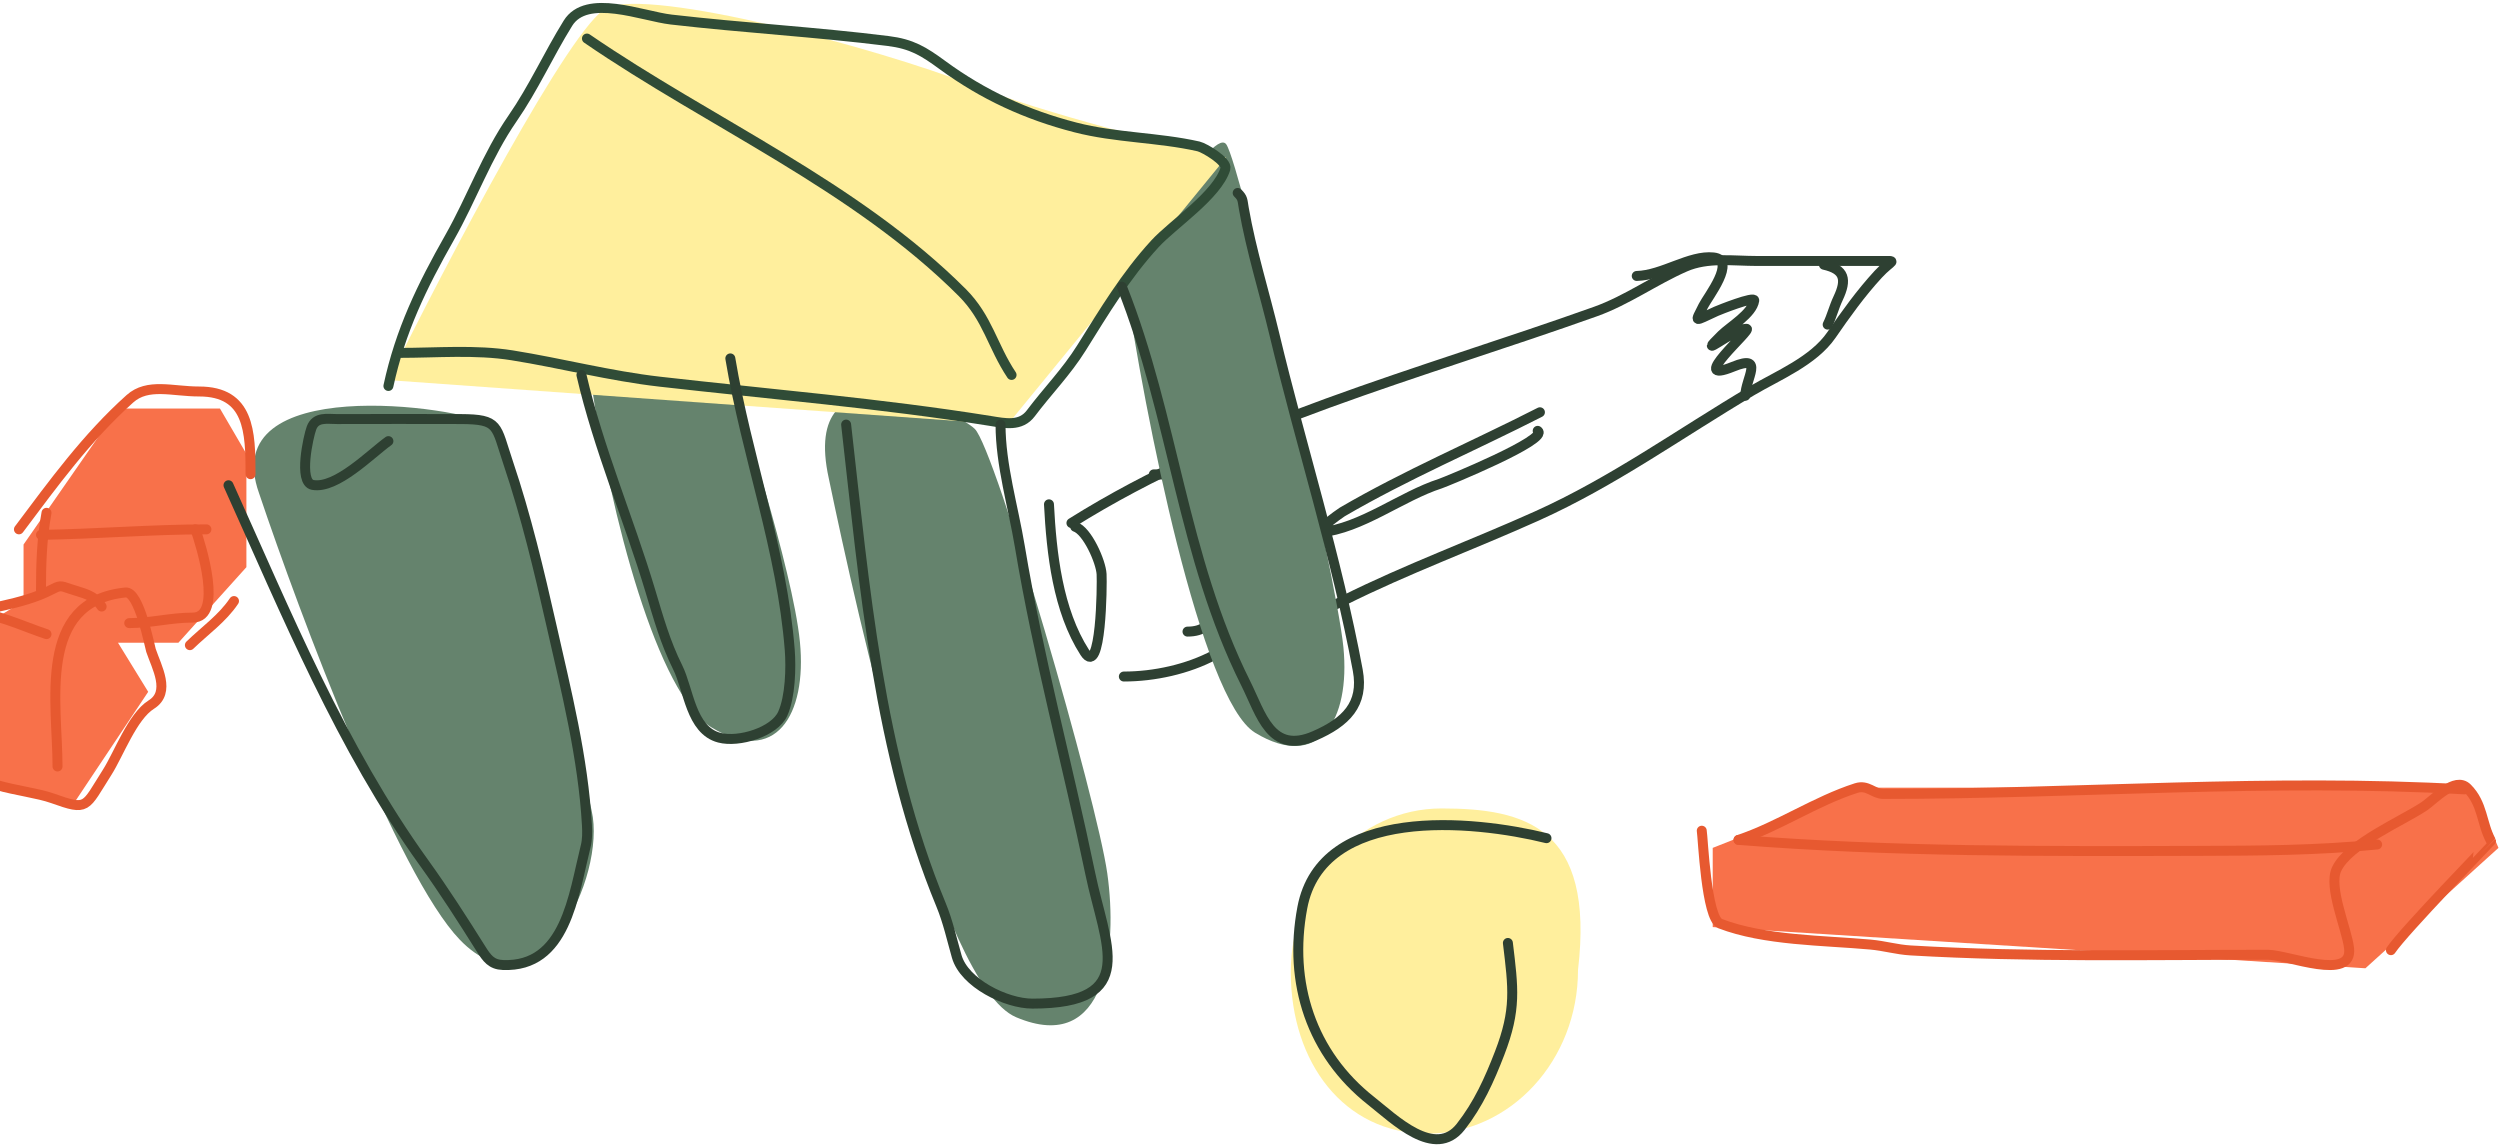 <svg width="753" height="345" viewBox="0 0 753 345" fill="none" xmlns="http://www.w3.org/2000/svg">
<path d="M315.951 151.9C316.716 166.622 318.575 183.823 326.726 196.503C331.696 204.234 331.973 176.223 331.8 172.949C331.599 169.12 327.463 159.872 323.844 158.666" stroke="#2E4032" stroke-width="3" stroke-linecap="round"/>
<path d="M322.717 157.538C370.813 127.36 427.576 112.759 480.581 93.829C489.998 90.465 498.42 84.368 507.58 80.36C514.34 77.403 521.937 78.606 529.255 78.606C541.513 78.606 553.77 78.606 566.028 78.606C572.041 78.606 569.847 78.123 565.715 82.615C560.473 88.312 556.002 94.553 551.62 100.908C546.195 108.773 535.465 113.096 527.689 117.696C506.041 130.505 485.964 145.036 462.915 155.408C443.677 164.065 423.643 171.411 404.781 180.842C392.116 187.174 378.264 190.57 365.816 197.255C357.793 201.564 347.625 203.77 338.503 203.77" stroke="#2E4032" stroke-width="3" stroke-linecap="round"/>
<path d="M347.524 142.879C355.92 142.879 355.777 143.567 360.805 150.271C365.395 156.392 366.592 165.284 366.694 172.823C366.807 181.248 367.217 190.239 357.673 190.239" stroke="#2E4032" stroke-width="3" stroke-linecap="round"/>
<path d="M492.984 83.117C500.768 82.927 508.917 76.785 516.1 77.541C523.205 78.289 514.412 89.374 513.031 92.137C510.418 97.363 510.128 96.865 516.915 93.766C517.684 93.415 528.585 89.061 528.378 90.509C527.812 94.471 521.109 98.384 518.543 100.908C510.132 109.181 522.006 99.028 526.061 99.028C528.092 99.028 507.613 116.303 522.051 110.43C531.616 106.539 525.685 114.141 525.685 119.2" stroke="#2E4032" stroke-width="3" stroke-linecap="round"/>
<path d="M549.364 79.734C555.642 81.146 556.328 84.174 553.624 89.882C552.395 92.478 551.716 95.326 550.492 97.775" stroke="#2E4032" stroke-width="3" stroke-linecap="round"/>
<path d="M463.827 124.174C444.083 134.262 423.44 143.016 404.288 154.203C403.132 154.877 395.554 160.587 397.545 160.391C410.169 159.146 421.923 149.507 433.842 145.662C435.354 145.174 466.902 132.251 463.15 129.772" stroke="#2E4032" stroke-width="3" stroke-linecap="round"/>
<path d="M7.094 164.006V181.071L-13.383 193.585L-17.934 234.54L21.884 242.503L44.637 208.374L35.536 193.585H53.738L74.216 170.832V151.492V136.702L66.252 123.051H35.536L7.094 164.006Z" fill="#F8714A"/>
<path d="M138.501 283.049C119.726 263.552 90.362 185.266 78.026 148.559C64.98 112.046 138.501 122.383 147.527 127.799C156.553 133.215 173.703 224.379 178.216 244.236C182.729 264.094 161.969 307.42 138.501 283.049Z" fill="#65836D"/>
<path d="M306.067 306.395C282.739 296.521 258.169 185.097 249.642 144.138C240.625 103.394 287.345 123.122 293.584 129.165C299.823 135.208 330.398 240.928 333.518 263.087C336.637 285.245 333.518 318.016 306.067 306.395Z" fill="#65836D"/>
<path d="M378.053 220.704C361.787 210.83 344.768 124.981 338.822 84.022C338.822 84.022 364.998 37.431 369.349 43.474C373.699 49.517 402.457 172.767 404.632 194.925C406.808 217.083 397.195 232.324 378.053 220.704Z" fill="#65836D"/>
<path d="M214.356 219.126C198.09 209.251 183.897 155.449 177.951 114.49L221.825 119.803C221.825 119.803 238.76 171.189 240.935 193.347C243.11 215.505 233.498 230.746 214.356 219.126Z" fill="#65836D"/>
<path d="M303.479 127.896L117.016 114.49C134.484 79.148 172.101 7.243 182.826 2.369C196.232 -3.725 264.48 14.556 292.51 25.524C314.935 34.299 353.04 43.805 369.289 47.461L303.479 127.896Z" fill="#FFEF9D"/>
<path d="M68.82 146.153C86.277 184.79 102.807 225.295 127.694 259.84C133.791 268.304 139.315 276.953 144.858 285.771C146.666 288.647 148.001 290.527 151.502 290.661C170.418 291.389 172.693 269.755 176.417 254.857C176.918 252.854 176.9 250.624 176.786 248.582C175.659 228.296 170.544 208.067 166.082 188.324C162.359 171.853 158.465 155.435 153.071 139.417C149.28 128.159 150.454 126.28 138.767 126.221C126.341 126.158 113.913 126.221 101.487 126.221C98.525 126.221 95.116 125.462 93.828 128.897C92.89 131.397 89.801 145.262 94.197 146.061C101.329 147.358 111.705 136.64 116.99 132.865" stroke="#2E4032" stroke-width="3" stroke-linecap="round"/>
<path d="M116.989 116.255C120.586 99.577 127.096 86.221 135.445 71.5C142.092 59.78 146.671 46.805 154.362 35.696C160.718 26.515 165.173 16.49 171.065 6.997C176.697 -2.078 193.456 4.885 202.162 5.89C223.9 8.398 245.787 9.636 267.496 12.349C274.667 13.246 278.196 15.448 283.921 19.639C296.155 28.596 309.143 34.566 323.878 38.372C336.171 41.547 348.75 41.333 360.974 44.093C362.748 44.494 369.769 48.636 369.094 50.83C366.65 58.773 353.276 67.55 347.87 73.438C339.043 83.052 332.611 93.793 325.723 104.812C321.163 112.109 315.486 117.816 310.497 124.468C307.425 128.565 302.75 127.501 298.224 126.775C265.107 121.46 232.024 118.762 198.748 114.963C183.649 113.239 169.212 109.424 154.27 107.027C143.198 105.251 131.487 106.289 120.311 106.289" stroke="#304C37" stroke-width="3" stroke-linecap="round"/>
<path d="M176.786 11.611C213.937 37.101 257.71 55.993 289.827 88.11C297.533 95.816 298.883 104.232 304.684 112.933" stroke="#304C37" stroke-width="3" stroke-linecap="round"/>
<path d="M254.854 127.882C260.419 176.731 264.531 226.709 283.46 272.575C285.525 277.578 286.708 282.975 288.166 288.078C290.468 296.135 303.048 302.289 310.959 302.289C343.31 302.289 332.898 284.797 328.4 263.163C321.536 230.154 312.72 197.878 307.175 164.609C305.191 152.702 301.362 140.036 301.362 127.882" stroke="#2E4032" stroke-width="3" stroke-linecap="round"/>
<path d="M337.905 86.357C353.468 125.533 356.201 167.796 375.186 205.765C379.884 215.161 382.738 227.417 395.949 221.637C405.359 217.52 410.859 212.146 408.96 201.89C402.692 168.045 391.863 134.265 383.86 100.752C380.86 88.188 376.848 75.476 374.632 62.733C374.182 60.145 374.389 59.722 372.787 58.119" stroke="#2E4032" stroke-width="3" stroke-linecap="round"/>
<path d="M175.125 112.933C180.304 135.242 189.343 156.174 195.888 177.989C198.277 185.953 200.406 193.579 204.1 200.967C207.468 207.702 208.016 219.905 216.65 222.191C222.519 223.744 233.258 220.479 235.752 214.993C238.074 209.886 238.285 201.064 237.874 195.799C235.529 165.738 224.887 137.439 219.972 107.95" stroke="#2E4032" stroke-width="3" stroke-linecap="round"/>
<path d="M-17.553 189.34C-15.063 201.787 -14.868 214.673 -12.662 226.805C-10.726 237.451 6.965 237.297 15.852 240.462C26.57 244.279 25.469 243.318 32.278 232.618C35.799 227.084 39.877 215.78 45.566 212.225C51.555 208.481 47.169 200.977 45.474 195.891C45.052 194.627 41.942 178.038 37.814 178.451C10.926 181.14 17.329 211.887 17.329 230.865" stroke="#E75930" stroke-width="3" stroke-linecap="round"/>
<path d="M-14.231 186.018C-4.805 183.092 6.52 182.227 15.298 177.713C18.097 176.273 18.064 176.321 21.019 177.344C25.24 178.805 28.133 178.971 30.616 182.696" stroke="#E75930" stroke-width="3" stroke-linecap="round"/>
<path d="M14.007 191.001C7.231 188.785 -1.953 184.356 -9.247 184.356" stroke="#E75930" stroke-width="3" stroke-linecap="round"/>
<path d="M5.702 159.441C16.143 145.521 26.092 131.8 39.107 120.131C44.534 115.266 51.905 117.916 59.962 117.916C75.121 117.916 75.465 130.028 75.465 142.831" stroke="#E75930" stroke-width="3" stroke-linecap="round"/>
<path d="M12.346 161.102C28.933 160.843 45.8 159.441 62.176 159.441" stroke="#E75930" stroke-width="3" stroke-linecap="round"/>
<path d="M14.007 154.458C12.585 162.278 12.346 169.829 12.346 177.713" stroke="#E75930" stroke-width="3" stroke-linecap="round"/>
<path d="M58.854 159.441C60.566 164.257 67.348 186.018 58.023 186.018C51.449 186.018 45.424 187.679 38.922 187.679" stroke="#E75930" stroke-width="3" stroke-linecap="round"/>
<path d="M57.193 194.323C61.67 189.974 67.003 186.253 70.481 181.035" stroke="#E75930" stroke-width="3" stroke-linecap="round"/>
<path d="M475.297 292.139C475.297 319.372 454.976 341.449 429.909 341.449C404.842 341.449 388.785 320.048 388.785 292.814C388.785 265.581 409.106 243.503 434.173 243.503C459.24 243.503 480.393 249.059 475.297 292.139Z" fill="#FFEF9D"/>
<path d="M465.803 252.458C443.573 246.958 398.077 242.512 392.257 273.405C387.979 296.111 395.029 317.429 412.927 331.541C419.927 337.06 432.206 349.298 439.965 339.385C445.284 332.588 448.59 325.26 451.684 317.238C456.769 304.056 455.811 297.641 454.176 284.018" stroke="#2E4032" stroke-width="3" stroke-linecap="round"/>
<path d="M515.871 279.24V255.382L561.678 237.25H744.905L752.539 255.382L712.458 291.646L515.871 279.24Z" fill="#F8714A"/>
<path d="M512.57 250.211C512.932 252.243 513.915 276.583 518.106 278.195C531.422 283.317 549.182 283.227 563.312 284.499C567.71 284.896 571.233 286.019 575.459 286.268C611.277 288.375 647.221 287.575 683.092 287.575C689.146 287.575 708.736 295.746 707.54 285.576C706.856 279.764 701.238 267.311 703.773 261.82C707.322 254.128 723.572 247.295 730.219 242.83C733.11 240.889 739.524 233.76 743.135 237.372C747.874 242.11 747.4 247.996 750.285 253.286C750.331 253.369 723.911 280.546 720.148 286.191" stroke="#E75930" stroke-width="3" stroke-linecap="round"/>
<path d="M742.289 237.756C683.777 234.436 625.606 239.14 567.232 239.14C564.312 239.14 562.542 236.26 559.083 237.372C546.817 241.314 535.689 248.962 523.641 252.978" stroke="#E75930" stroke-width="3" stroke-linecap="round"/>
<path d="M523.641 252.978C569.674 256.632 616.187 256.407 662.333 256.284C680.32 256.236 698.14 256.148 715.996 254.362" stroke="#E75930" stroke-width="3" stroke-linecap="round"/>
</svg>
